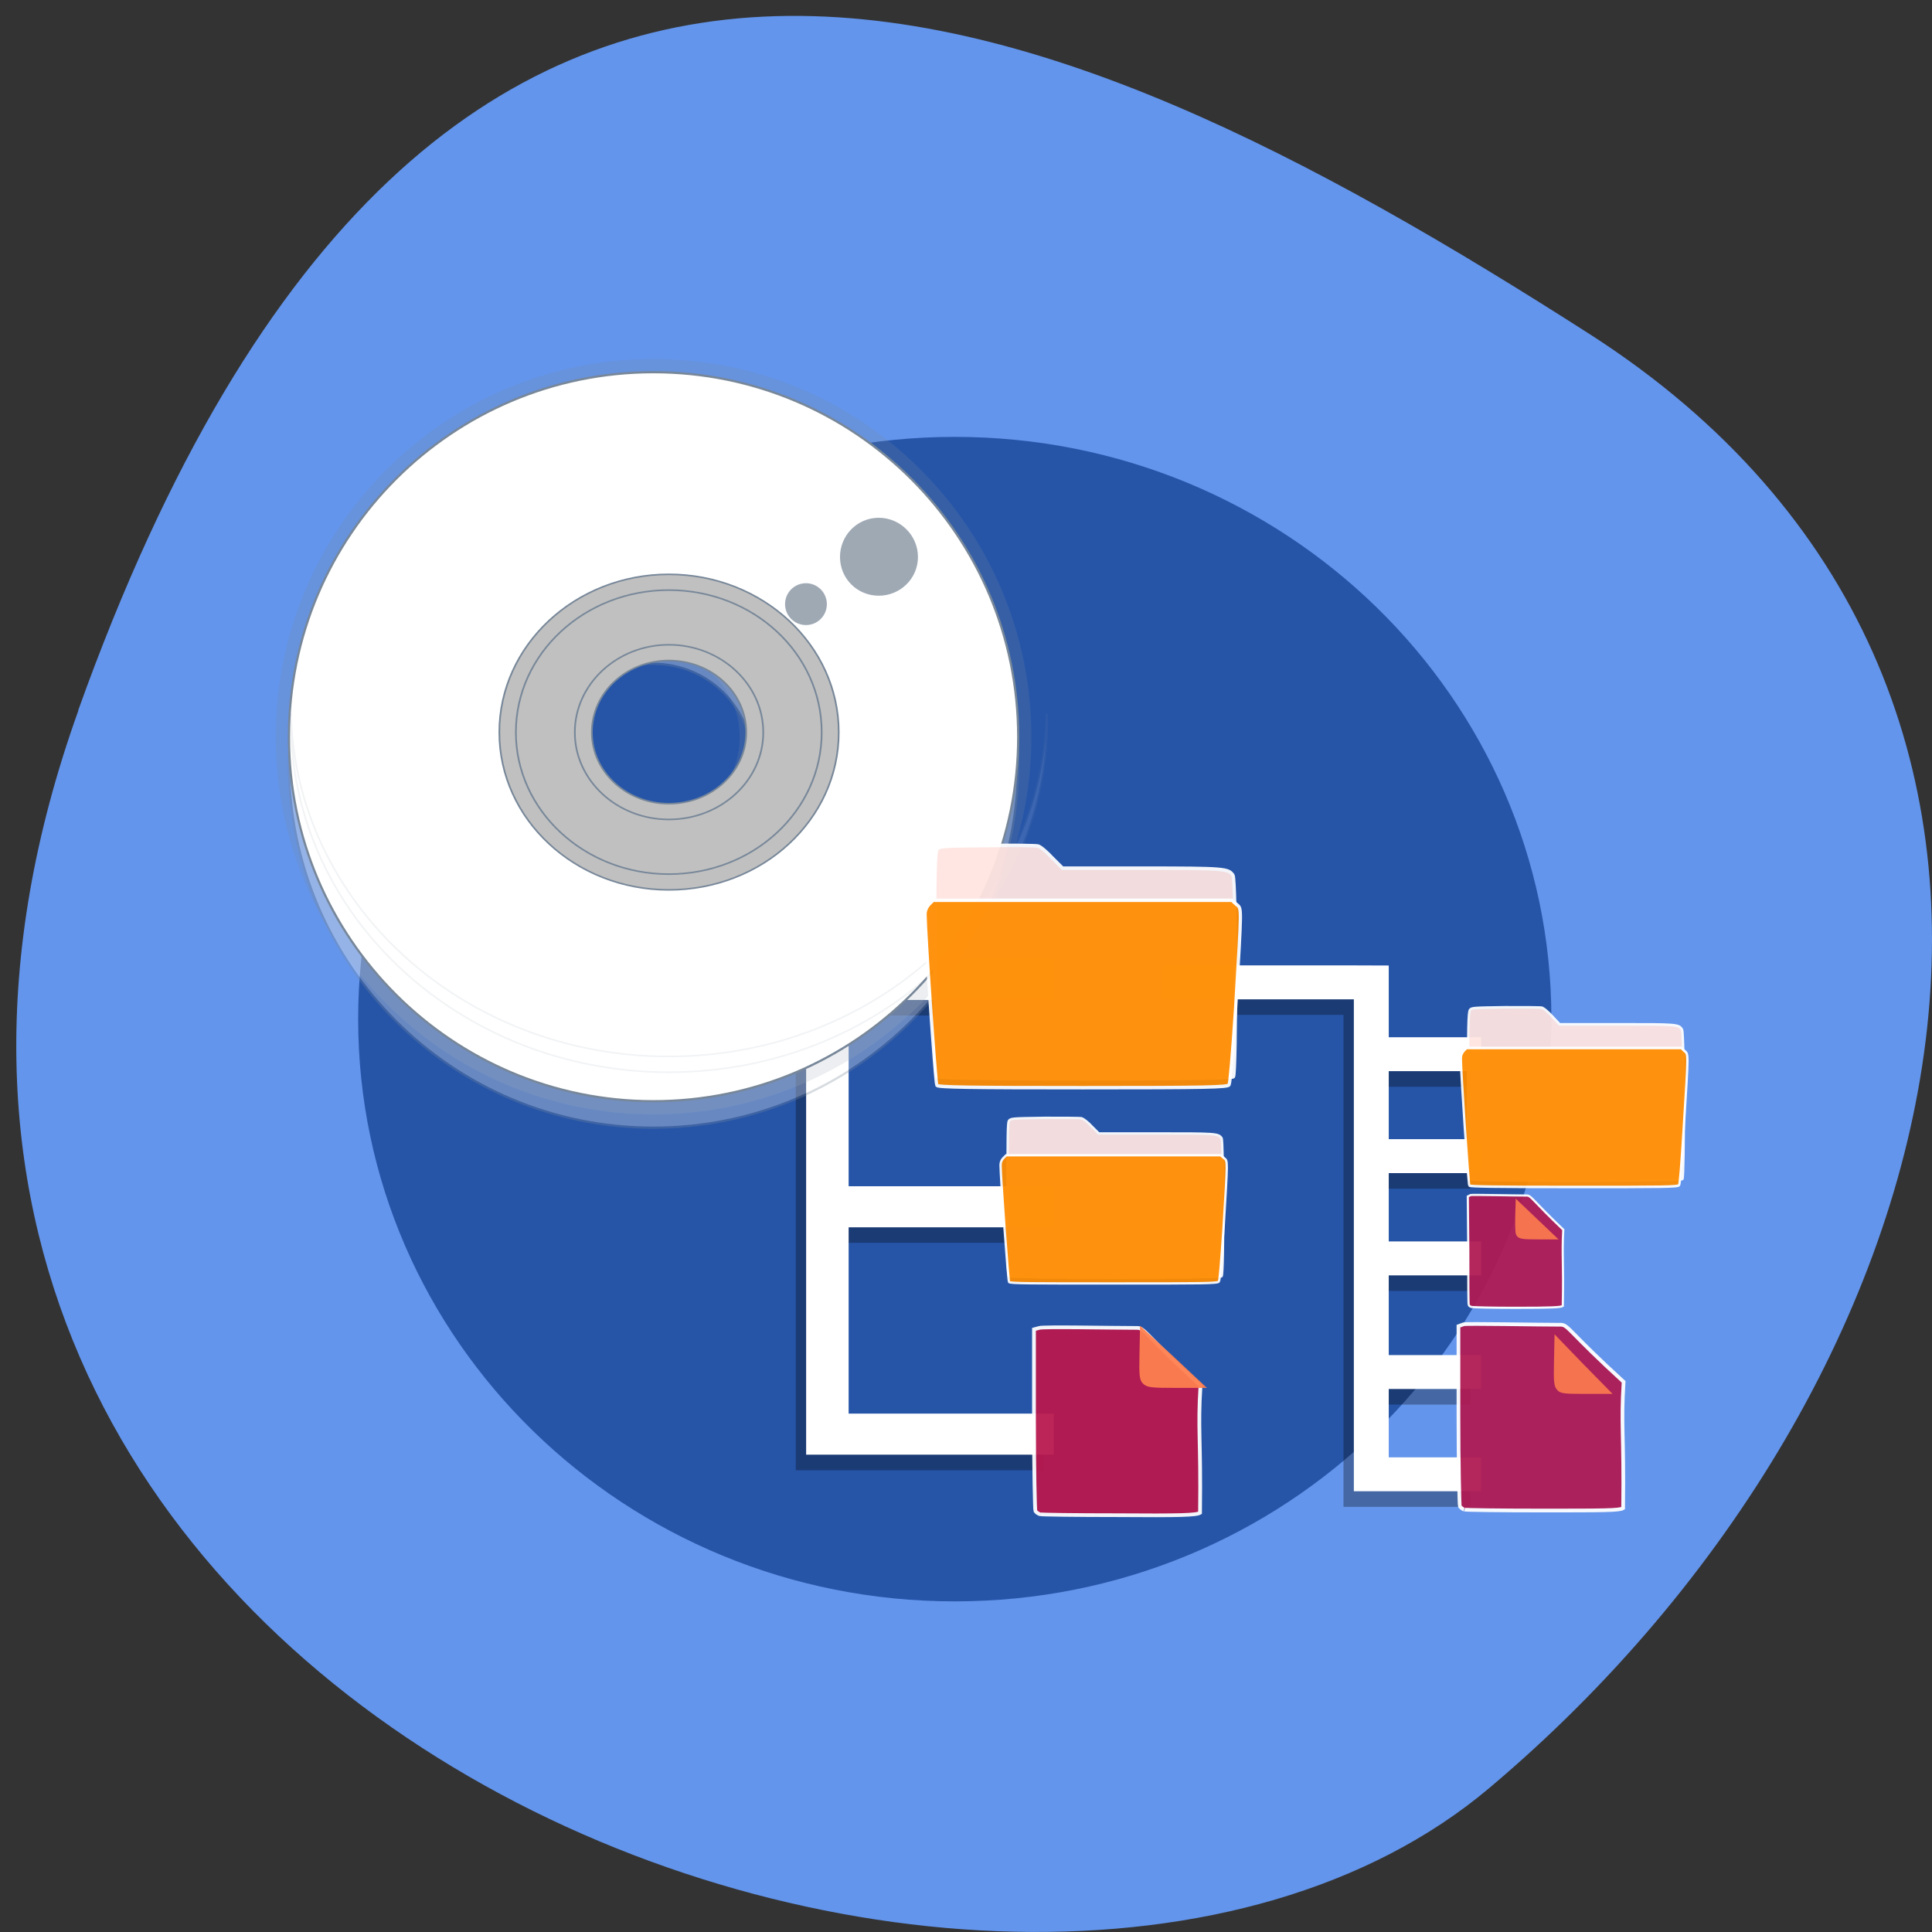 <svg xmlns="http://www.w3.org/2000/svg" xmlns:xlink="http://www.w3.org/1999/xlink" viewBox="0 0 16 16"><rect x="0" y="0" width="16" height="16" fill="#333333" stroke="none"/><defs><g id="3" clip-path="url(#2)"><path d="m 191.93 24.25 c -92.47 0 -167.65 75.05 -167.65 167.81 c 0 92.54 75.18 167.59 167.65 167.59 c 92.68 0 167.86 -75.05 167.86 -167.59 c 0 -92.76 -75.18 -167.81 -167.86 -167.81 m 0 121.98 c 25.277 0 45.801 20.588 45.801 45.826 c 0 25.24 -20.524 45.605 -45.801 45.605 c -25.277 0 -45.585 -20.367 -45.585 -45.605 c 0 -25.24 20.308 -45.826 45.585 -45.826" transform="matrix(0.018 0 0 0.018 1.956 2.646)" fill="#fff" stroke="#778799" stroke-width="12.144"/></g><g id="6" clip-path="url(#5)"><path d="m 191.93 36.422 c -92.47 0 -167.65 75.05 -167.65 167.81 c 0 92.54 75.18 167.59 167.65 167.59 c 92.68 0 167.86 -75.05 167.86 -167.59 c 0 -92.76 -75.18 -167.81 -167.86 -167.81 m 0 121.98 c 25.277 0 45.801 20.367 45.801 45.826 c 0 25.24 -20.524 45.605 -45.801 45.605 c -25.277 0 -45.585 -20.367 -45.585 -45.605 c 0 -25.459 20.308 -45.826 45.585 -45.826" transform="matrix(0.018 0 0 0.018 1.956 2.646)" fill="#fff" stroke="#778799"/></g><g id="9" clip-path="url(#8)"><path d="m 32.37 251.05 c 0 1.476 0 3.247 0 5.02 c 0 123.38 100.24 223.45 223.53 223.45 c 123.58 0 223.82 -100.06 223.82 -223.45 c 0 -1.771 -0.288 -3.542 -0.288 -5.02 c -2.592 121.02 -101.68 218.43 -223.53 218.43 c -121.85 0 -220.65 -97.41 -223.53 -218.43" transform="matrix(0.014 0 0 0.013 1.956 2.646)" fill="#fff" stroke="#778799"/></g><g id="C" clip-path="url(#B)"><path d="m 295.63 91.55 c -9.722 0 -17.499 7.97 -17.499 17.711 c 0 9.741 7.777 17.489 17.499 17.489 c 9.722 0 17.715 -7.748 17.715 -17.489 c 0 -9.741 -7.994 -17.711 -17.715 -17.711 m -33.486 30.11 c -5.185 0 -9.29 4.206 -9.29 9.298 c 0 5.092 4.105 9.298 9.29 9.298 c 5.185 0 9.29 -4.206 9.29 -9.298 c 0 -5.092 -4.105 -9.298 -9.29 -9.298" transform="matrix(0.018 0 0 0.018 1.956 2.646)" fill="#707f8f" stroke="#707f8f" stroke-width="0.658"/></g><g id="F" clip-path="url(#E)"><path d="m 99.88 55.886 c -0.12 -0.068 -0.144 -0.433 -0.144 -5.451 c 0 -4.516 0.024 -5.405 0.12 -5.565 c 0.12 -0.16 0.264 -0.16 2.542 -0.182 c 1.319 -0.023 2.494 0 2.59 0.023 c 0.12 0.023 0.432 0.274 0.72 0.57 l 0.528 0.502 h 4.101 c 4.197 0 4.317 0.023 4.557 0.342 c 0.168 0.205 0.168 9.601 0.024 9.761 c -0.144 0.137 -14.798 0.137 -15.01 0" transform="matrix(0.163 0 0 0.171 -8.517 -0.639)" fill="#ffe4e0" stroke="#fff" stroke-width="0.171"/></g><g id="I" clip-path="url(#H)"><path d="m 99.85 56.3 c -0.072 -0.091 -0.6 -7.48 -0.6 -8.279 c 0 -0.182 0.072 -0.342 0.192 -0.479 l 0.216 -0.205 h 15.182 l 0.24 0.205 c 0.264 0.228 0.264 -0.068 -0.048 4.995 c -0.168 2.44 -0.288 3.672 -0.336 3.74 c -0.096 0.114 -1.055 0.137 -7.435 0.137 c -5.78 0 -7.339 -0.023 -7.411 -0.114" transform="matrix(0.163 0 0 0.171 -8.517 -0.639)" fill="#ff8c00" stroke="#fff" stroke-width="0.167"/></g><g id="L" clip-path="url(#K)"><path d="m 99.89 55.897 c -0.134 -0.1 -0.134 -0.435 -0.134 -5.457 c 0 -4.52 0 -5.424 0.1 -5.558 c 0.134 -0.167 0.267 -0.167 2.541 -0.201 c 1.304 0 2.474 0 2.608 0.033 c 0.1 0.033 0.435 0.268 0.702 0.569 l 0.502 0.502 h 4.112 c 4.213 0 4.346 0 4.581 0.335 c 0.134 0.201 0.167 9.609 0 9.776 c -0.134 0.134 -14.778 0.134 -15.01 0" transform="matrix(0.117 0 0 0.117 -3.327 4.03)" fill="#ffe4e0" stroke="#fff" stroke-width="0.171"/></g><g id="O" clip-path="url(#N)"><path d="m 99.86 56.3 c -0.067 -0.1 -0.602 -7.466 -0.602 -8.27 c 0 -0.201 0.067 -0.368 0.201 -0.502 l 0.201 -0.201 h 15.179 l 0.234 0.201 c 0.267 0.234 0.267 -0.033 -0.033 4.989 c -0.167 2.444 -0.267 3.683 -0.334 3.75 c -0.1 0.134 -1.07 0.134 -7.456 0.134 c -5.751 0 -7.322 0 -7.389 -0.1" transform="matrix(0.117 0 0 0.117 -3.327 4.03)" fill="#ff8c00" stroke="#fff" stroke-width="0.167"/></g><g id="R" clip-path="url(#Q)"><path d="m 76.25 118.18 c -0.188 -0.048 -0.377 -0.193 -0.471 -0.338 c -0.047 -0.096 -0.141 -4.293 -0.141 -9.357 v -9.212 l 0.518 -0.145 c 0.282 -0.145 7.296 0 9.837 0 c 0.706 0.048 0.847 0.82 6.26 5.884 c -0.282 4.582 0.047 5.354 -0.047 13.02 c -0.377 0.241 -1.977 0.289 -8.331 0.241 c -4.048 0 -7.484 -0.048 -7.625 -0.096" transform="matrix(0.083 0 0 0.081 2.285 2.968)" fill="#b8174c" stroke="#fff" stroke-width="0.378"/></g><g id="U" clip-path="url(#T)"><path d="m 86.65 104.67 c -0.282 -0.289 -0.329 -0.723 -0.282 -2.846 l 0.047 -2.46 l 3.01 2.846 l 2.965 2.846 h -2.683 c -2.353 0 -2.73 -0.048 -3.059 -0.386" transform="matrix(0.083 0 0 0.081 2.285 2.968)" fill="#ff7f4f" stroke="#ff7f4f" stroke-width="0.405"/></g><g id="X" clip-path="url(#W)"><path d="m 99.88 55.88 c -0.134 -0.062 -0.134 -0.432 -0.134 -5.458 c 0 -4.502 0.033 -5.396 0.134 -5.551 c 0.1 -0.154 0.234 -0.154 2.508 -0.185 c 1.337 0 2.508 0 2.608 0.031 c 0.1 0.031 0.435 0.278 0.702 0.555 l 0.535 0.524 h 4.112 c 4.213 0 4.313 0 4.547 0.339 c 0.167 0.185 0.167 9.59 0.033 9.744 c -0.134 0.154 -14.811 0.154 -15.05 0" transform="matrix(0.117 0 0 0.127 0.487 2.667)" fill="#ffe4e0" stroke="#fff" stroke-width="0.171"/></g><g id="a" clip-path="url(#Z)"><path d="m 99.84 56.31 c -0.067 -0.093 -0.602 -7.493 -0.602 -8.295 c 0 -0.185 0.067 -0.339 0.201 -0.493 l 0.201 -0.185 h 15.213 l 0.201 0.185 c 0.301 0.247 0.301 -0.031 -0.033 4.995 c -0.167 2.436 -0.267 3.67 -0.334 3.762 c -0.1 0.123 -1.036 0.123 -7.422 0.123 c -5.784 0 -7.356 -0.031 -7.422 -0.093" transform="matrix(0.117 0 0 0.127 0.487 2.667)" fill="#ff8c00" stroke="#fff" stroke-width="0.167"/></g><g id="d" clip-path="url(#c)"><path d="m 196.4 201.41 c -0.188 -0.063 -0.438 -0.25 -0.563 -0.438 c -0.063 -0.125 -0.188 -5.625 -0.188 -12.12 v -11.938 l 0.688 -0.25 c 0.313 -0.125 9.688 0.063 13.06 0.063 c 0.938 0.063 1.125 1.063 8.313 7.625 c -0.375 5.938 0.063 6.938 -0.063 16.875 c -0.5 0.313 -2.625 0.313 -11.06 0.313 c -5.375 0 -9.938 -0.063 -10.125 -0.125" transform="matrix(0.062 0 0 0.062 -0.052 0.014)" fill="#af1a52" stroke="#fff" stroke-width="0.496"/></g><g id="g" clip-path="url(#f)"><path d="m 197.4 174.34 c -0.125 0 -0.313 -0.125 -0.375 -0.25 c -0.063 -0.063 -0.063 -3.375 -0.063 -7.313 l -0.063 -7.188 l 0.375 -0.188 c 0.25 -0.063 5.625 0.063 7.563 0.063 c 0.563 0.063 0.688 0.625 4.813 4.563 c -0.188 3.625 0.063 4.25 -0.063 10.188 c -0.25 0.188 -1.5 0.25 -6.375 0.25 c -3.063 0 -5.75 -0.063 -5.875 -0.125" transform="matrix(0.062 0 0 0.062 -0.052 0.014)" fill="#af1a52" stroke="#fff" stroke-width="0.293"/></g><g id="j" clip-path="url(#i)"><path d="m 209.03 185.28 c -0.375 -0.375 -0.438 -0.938 -0.375 -3.563 l 0.063 -3.125 l 3.438 3.563 l 3.5 3.563 h -3.125 c -2.75 0 -3.188 -0.063 -3.5 -0.438" transform="matrix(0.062 0 0 0.062 -0.052 0.014)" fill="#fa784f" stroke="#fa784f" stroke-width="0.488"/></g><g id="m" clip-path="url(#l)"><path d="m 203.65 164.84 c -0.25 -0.25 -0.25 -0.625 -0.25 -2.438 l 0.063 -2.125 l 5.125 4.875 h -2.313 c -2 0 -2.313 -0.063 -2.625 -0.313" transform="matrix(0.062 0 0 0.062 -0.052 0.014)" fill="#fa784f" stroke="#fa784f" stroke-width="0.347"/></g><clipPath id="E"><path d="M 0,0 H16 V16 H0 z"/></clipPath><clipPath id="Q"><path d="M 0,0 H16 V16 H0 z"/></clipPath><clipPath id="H"><path d="M 0,0 H16 V16 H0 z"/></clipPath><clipPath id="K"><path d="M 0,0 H16 V16 H0 z"/></clipPath><clipPath id="T"><path d="M 0,0 H16 V16 H0 z"/></clipPath><clipPath id="i"><path d="M 0,0 H16 V16 H0 z"/></clipPath><clipPath id="W"><path d="M 0,0 H16 V16 H0 z"/></clipPath><clipPath id="f"><path d="M 0,0 H16 V16 H0 z"/></clipPath><clipPath id="Z"><path d="M 0,0 H16 V16 H0 z"/></clipPath><clipPath id="c"><path d="M 0,0 H16 V16 H0 z"/></clipPath><clipPath id="N"><path d="M 0,0 H16 V16 H0 z"/></clipPath><clipPath id="8"><path d="M 0,0 H16 V16 H0 z"/></clipPath><clipPath id="l"><path d="M 0,0 H16 V16 H0 z"/></clipPath><clipPath id="2"><path d="M 0,0 H16 V16 H0 z"/></clipPath><clipPath id="B"><path d="M 0,0 H16 V16 H0 z"/></clipPath><clipPath id="5"><path d="M 0,0 H16 V16 H0 z"/></clipPath><filter id="0" filterUnits="objectBoundingBox" x="0" y="0" width="16" height="16"><feColorMatrix type="matrix" in="SourceGraphic" values="0 0 0 0 1 0 0 0 0 1 0 0 0 0 1 0 0 0 1 0"/></filter><mask id="e"><g filter="url(#0)"><path fill-opacity="0.941" d="M 0,0 H16 V16 H0 z"/></g></mask><mask id="b"><g filter="url(#0)"><path fill-opacity="0.941" d="M 0,0 H16 V16 H0 z"/></g></mask><mask id="1"><g filter="url(#0)"><path fill-opacity="0.2" d="M 0,0 H16 V16 H0 z"/></g></mask><mask id="h"><g filter="url(#0)"><path fill-opacity="0.941" d="M 0,0 H16 V16 H0 z"/></g></mask><mask id="k"><g filter="url(#0)"><path fill-opacity="0.941" d="M 0,0 H16 V16 H0 z"/></g></mask><mask id="4"><g filter="url(#0)"><path fill-opacity="0.302" d="M 0,0 H16 V16 H0 z"/></g></mask><mask id="G"><g filter="url(#0)"><path fill-opacity="0.941" d="M 0,0 H16 V16 H0 z"/></g></mask><mask id="Y"><g filter="url(#0)"><path fill-opacity="0.941" d="M 0,0 H16 V16 H0 z"/></g></mask><mask id="M"><g filter="url(#0)"><path fill-opacity="0.941" d="M 0,0 H16 V16 H0 z"/></g></mask><mask id="J"><g filter="url(#0)"><path fill-opacity="0.941" d="M 0,0 H16 V16 H0 z"/></g></mask><mask id="A"><g filter="url(#0)"><path fill-opacity="0.671" d="M 0,0 H16 V16 H0 z"/></g></mask><mask id="P"><g filter="url(#0)"><path fill-opacity="0.941" d="M 0,0 H16 V16 H0 z"/></g></mask><mask id="S"><g filter="url(#0)"><path fill-opacity="0.941" d="M 0,0 H16 V16 H0 z"/></g></mask><mask id="D"><g filter="url(#0)"><path fill-opacity="0.941" d="M 0,0 H16 V16 H0 z"/></g></mask><mask id="7"><g filter="url(#0)"><path fill-opacity="0.102" d="M 0,0 H16 V16 H0 z"/></g></mask><mask id="V"><g filter="url(#0)"><path fill-opacity="0.941" d="M 0,0 H16 V16 H0 z"/></g></mask></defs><path d="m 0.648 5.887 c -2.961 8.266 7.684 12.289 11.684 8.922 c 4 -3.367 5.363 -9.133 0.836 -12.04 c -4.531 -2.902 -9.559 -5.152 -12.52 3.113" fill="#6395ec"/><path d="m 12.848 8.438 c 0 -2.66 -2.211 -4.82 -4.941 -4.82 c -2.73 0 -4.941 2.16 -4.941 4.82 c 0 2.664 2.211 4.824 4.941 4.824 c 2.73 0 4.941 -2.16 4.941 -4.824" fill="#2655a8"/><path d="m 6.59 5.719 v 6.457 h 2.047 v -0.34 h -1.699 v -1.543 h 1.699 v -0.34 h -1.699 v -1.543 h 1.699 v -0.34 h -1.699 v -2.352 m 4.188 2.406 h -1.586 v 0.281 h 1.586 v 4.074 h 1.051 v -0.281 h -0.762 v -0.566 h 0.762 v -0.281 h -0.762 v -0.66 h 0.762 v -0.281 h -0.762 v -0.566 h 0.762 v -0.281 h -0.762 v -0.563 h 0.762 v -0.281 h -0.762 v -0.594" fill-opacity="0.302"/><path d="m 6.676 5.59 v 6.457 h 2.051 v -0.34 h -1.699 v -1.543 h 1.699 v -0.34 h -1.699 v -1.543 h 1.699 v -0.34 h -1.699 v -2.352 m 4.184 2.406 h -1.586 v 0.281 h 1.586 v 4.074 h 1.055 v -0.281 h -0.766 v -0.566 h 0.766 v -0.281 h -0.766 v -0.66 h 0.766 v -0.281 h -0.766 v -0.566 h 0.766 v -0.281 h -0.766 v -0.563 h 0.766 v -0.281 h -0.766 v -0.594" fill="#fff"/><use xlink:href="#3" mask="url(#1)"/><use xlink:href="#6" mask="url(#4)"/><g stroke="#778799"><path d="m 191.93 24.25 c -92.47 0 -167.65 75.05 -167.65 167.81 c 0 92.54 75.18 167.59 167.65 167.59 c 92.68 0 167.86 -75.05 167.86 -167.59 c 0 -92.76 -75.18 -167.81 -167.86 -167.81 m 0 121.98 c 25.277 0 45.801 20.588 45.801 45.826 c 0 25.24 -20.524 45.605 -45.801 45.605 c -25.277 0 -45.585 -20.367 -45.585 -45.605 c 0 -25.24 20.308 -45.826 45.585 -45.826" transform="matrix(0.018 0 0 0.018 1.956 2.646)" fill="#fff"/><g fill="#c0c0c0" transform="matrix(0.014 0 0 0.013 1.956 7.728)"><path d="m 255.9 -223.57 c -52.714 0 -95.35 42.8 -95.35 95.64 c 0 52.54 42.632 95.34 95.35 95.34 c 52.714 0 95.63 -42.8 95.63 -95.34 c 0 -52.836 -42.92 -95.64 -95.63 -95.64 m 0 44.867 c 27.941 0 50.698 22.728 50.698 50.77 c 0 28.04 -22.756 50.47 -50.698 50.47 c -27.941 0 -50.698 -22.433 -50.698 -50.47 c 0 -28.04 22.756 -50.77 50.698 -50.77"/><path d="m 255.9 -228.58 c -55.31 0 -100.24 45.16 -100.24 100.65 c 0 55.49 44.937 100.36 100.24 100.36 c 55.59 0 100.53 -44.867 100.53 -100.36 c 0 -55.49 -44.937 -100.65 -100.53 -100.65 m 0 10.04 c 50.12 0 90.45 40.44 90.45 90.62 c 0 49.885 -40.33 90.32 -90.45 90.32 c -49.834 0 -90.45 -40.44 -90.45 -90.32 c 0 -50.18 40.616 -90.62 90.45 -90.62 m 0 34.831 c -30.534 0 -55.59 25.09 -55.59 55.788 c 0 30.698 25.06 55.49 55.59 55.49 c 30.822 0 55.883 -24.795 55.883 -55.49 c 0 -30.698 -25.06 -55.788 -55.883 -55.788 m 0 10.04 c 25.349 0 45.801 20.367 45.801 45.752 c 0 25.09 -20.452 45.46 -45.801 45.46 c -25.06 0 -45.513 -20.367 -45.513 -45.46 c 0 -25.385 20.452 -45.752 45.513 -45.752"/></g></g><use xlink:href="#9" mask="url(#7)"/><use xlink:href="#C" mask="url(#A)"/><use xlink:href="#F" mask="url(#D)"/><use xlink:href="#I" mask="url(#G)"/><use xlink:href="#L" mask="url(#J)"/><use xlink:href="#O" mask="url(#M)"/><use xlink:href="#R" mask="url(#P)"/><use xlink:href="#U" mask="url(#S)"/><use xlink:href="#X" mask="url(#V)"/><use xlink:href="#a" mask="url(#Y)"/><use xlink:href="#d" mask="url(#b)"/><use xlink:href="#g" mask="url(#e)"/><use xlink:href="#j" mask="url(#h)"/><use xlink:href="#m" mask="url(#k)"/></svg>